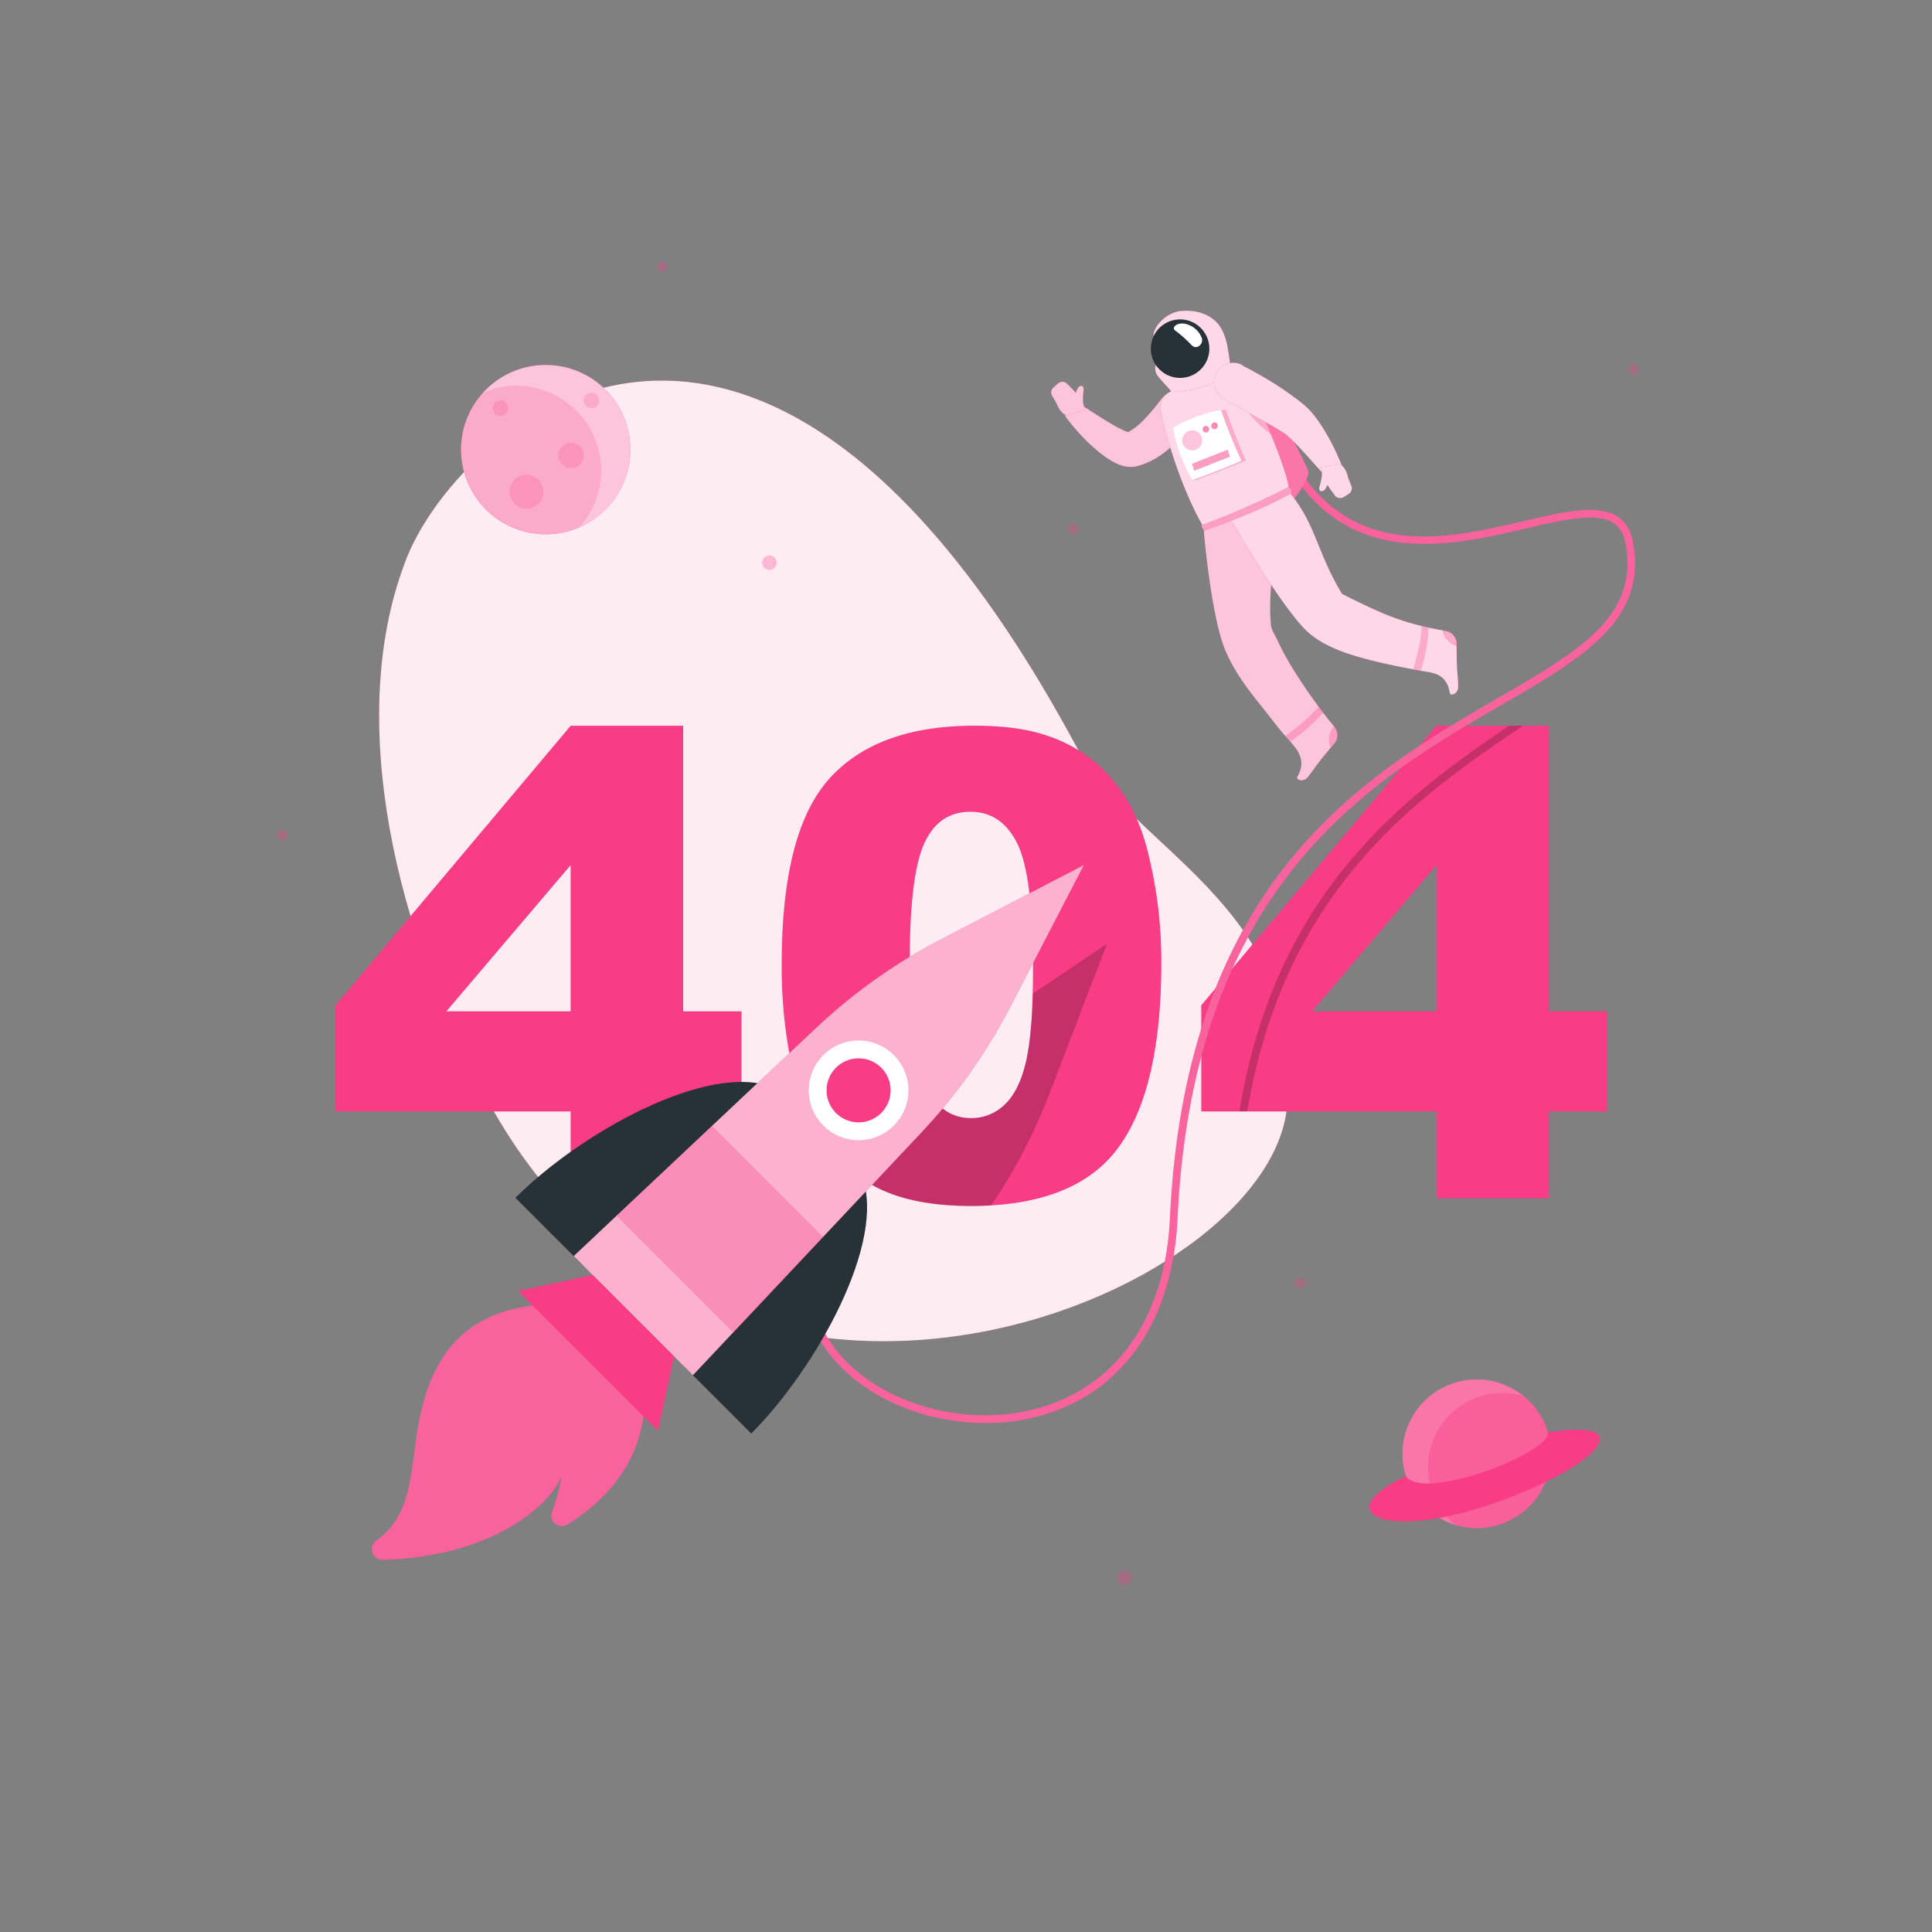 <svg xmlns="http://www.w3.org/2000/svg" viewBox="0 0 500 500"><rect x="0" y="0" width="500" height="500" fill="#808080" stroke="none"/><path d="M104.69 145.88c-15.32 40.81-2.09 95.9 21.58 139 61 111.9 209.44 48.63 206.88-2.19 3.48-48.48-40.12-62.88-54.91-90.06C195.42 39.21 117 111.47 104.69 145.88" style="fill:#f83c85"/><path d="M104.69 145.88c-15.32 40.81-2.09 95.9 21.58 139 61 111.9 209.44 48.63 206.88-2.19 3.48-48.48-40.12-62.88-54.91-90.06C195.42 39.21 117 111.47 104.69 145.88" style="fill:#fff;opacity:.9"/><path d="M147.68 287.64H86.83v-27.47l60.85-72.34h29.12v73.9h15.09v25.91H176.8v22.48h-29.12Zm0-25.91v-37.84l-32.16 37.84ZM202.3 249.51q0-34.29 12.34-48t37.61-13.7q12.13 0 19.93 3a36.8 36.8 0 0 1 12.71 7.79 41.6 41.6 0 0 1 7.75 10.09 52.4 52.4 0 0 1 4.55 12.34 115.4 115.4 0 0 1 3.36 28q0 32.72-11.07 47.89t-38.13 15.18q-15.18 0-24.53-4.84a39.76 39.76 0 0 1-15.33-14.19q-4.35-6.64-6.77-18.17a124.3 124.3 0 0 1-2.42-25.39m33.14.08q0 23 4.05 31.37t11.77 8.41a12.34 12.34 0 0 0 8.82-3.57q3.74-3.57 5.5-11.28t1.76-24q0-23.94-4.06-32.19t-12.18-8.24q-8.28 0-12 8.41t-3.66 31.09M371.74 287.64h-60.85v-27.47l60.85-72.34h29.12v73.9H416v25.91h-15.14v22.48h-29.12Zm0-25.91v-37.84l-32.15 37.84Z" style="fill:#f83c85"/><g style="opacity:.3"><path d="M201 145.62a1.87 1.87 0 1 1-1.86-1.87 1.86 1.86 0 0 1 1.86 1.87" style="fill:#f83c85"/><circle cx="72.97" cy="216.13" r="1.32" style="fill:#f83c85"/><circle cx="291.05" cy="408.33" r="1.89" style="fill:#f83c85"/><circle cx="336.5" cy="332" r="1.32" style="fill:#f83c85"/><path d="M424.17 95.62a1.32 1.32 0 1 1-1.32-1.32 1.32 1.32 0 0 1 1.32 1.32M172.75 69a1.32 1.32 0 1 1-1.32-1.32 1.33 1.33 0 0 1 1.32 1.32" style="fill:#f83c85"/><circle cx="277.7" cy="136.94" r="1.32" style="fill:#f83c85"/></g><circle cx="141.23" cy="116.36" r="21.91" style="fill:#f83c85"/><circle cx="141.23" cy="116.36" r="21.91" style="fill:#fff;opacity:.7"/><path d="M133.68 99.83a21.8 21.8 0 0 0-8.68 1.77 21.92 21.92 0 0 0 24.87 34.89 21.92 21.92 0 0 0-16.23-36.65Z" style="fill:#f83c85;opacity:.2"/><path d="M131.5 105.62a2 2 0 1 1-2-2 2 2 0 0 1 2 2M155.06 103.62a2 2 0 1 1-2-2 2 2 0 0 1 2 2M151.06 117.9a3.28 3.28 0 1 1-3.28-3.28 3.28 3.28 0 0 1 3.28 3.28M140.64 127.25a4.38 4.38 0 1 1-4.38-4.38 4.38 4.38 0 0 1 4.38 4.38" style="fill:#f83c85;opacity:.2"/><circle cx="382.2" cy="376.25" r="19.23" style="fill:#f83c85" transform="rotate(-76.72 382.179 376.25)"/><circle cx="382.2" cy="376.25" r="19.23" style="fill:#fff;opacity:.3" transform="rotate(-76.72 382.179 376.25)"/><path d="M394.33 361.34a19.22 19.22 0 0 0-17.67 33.32 19 19 0 0 0 5.53.82 19.23 19.23 0 0 0 12.14-34.14" style="fill:#f83c85;opacity:.4"/><path d="M363.83 382c-20.53 9.66-5.22 17.11 23.71 6.71 26.79-9.63 37-21.77 13-18 1.29 5.05-32.26 18.12-36.71 11.29" style="fill:#f83c85"/><path d="M394.1 187.83C367.21 206 332.4 230 322.79 287.64h-2.05c9.35-57 42.89-81.57 69.79-99.81Z" style="opacity:.2"/><path d="M255 368.27c-17 0-33.81-7.67-42-20.19-5.05-7.74-10.92-23.95 6.56-45.58l1.55 1.26c-12.36 15.3-14.64 30.65-6.43 43.23 10 15.3 33.59 23 53.73 17.52 20.63-5.61 33.15-23.55 34.36-49.22 4.13-87.81 50.78-114.86 84.84-134.61 21.17-12.27 36.46-21.13 33.1-39.84-.47-2.59-1.5-4.38-3.17-5.48-4.35-2.87-12.85-.88-22.69 1.41-19.31 4.5-45.75 10.66-61.5-16.13l1.73-1c15 25.53 39.57 19.8 59.32 15.2 10.29-2.39 19.17-4.46 24.24-1.13 2.15 1.41 3.47 3.64 4 6.8 3.61 20.08-13 29.72-34.05 41.92-33.67 19.52-79.77 46.25-83.85 133-1.26 26.6-14.32 45.21-35.84 51.06a52.9 52.9 0 0 1-13.9 1.78" style="fill:#f83c85"/><path d="M255 368.27c-17 0-33.81-7.67-42-20.19-5.05-7.74-10.92-23.95 6.56-45.58l1.55 1.26c-12.36 15.3-14.64 30.65-6.43 43.23 10 15.3 33.59 23 53.73 17.52 20.63-5.61 33.15-23.55 34.36-49.22 4.13-87.81 50.78-114.86 84.84-134.61 21.17-12.27 36.46-21.13 33.1-39.84-.47-2.59-1.5-4.38-3.17-5.48-4.35-2.87-12.85-.88-22.69 1.41-19.31 4.5-45.75 10.66-61.5-16.13l1.73-1c15 25.53 39.57 19.8 59.32 15.2 10.29-2.39 19.17-4.46 24.24-1.13 2.15 1.41 3.47 3.64 4 6.8 3.61 20.08-13 29.72-34.05 41.92-33.67 19.52-79.77 46.25-83.85 133-1.26 26.6-14.32 45.21-35.84 51.06a52.9 52.9 0 0 1-13.9 1.78" style="fill:#fff;opacity:.2"/><path d="M312.76 97a46 46 0 0 1 13.58 2.13s11 18.77 12.3 23.07c-.46 4.24-7.61 11.19-7.61 11.19Z" style="fill:#f83c85"/><path d="M312.76 97a46 46 0 0 1 13.58 2.13s11 18.77 12.3 23.07c-.46 4.24-7.61 11.19-7.61 11.19Z" style="fill:#fff;opacity:.3"/><path d="M345.34 188.13a141.4 141.4 0 0 1-11.56-16.38q-1.26-2.17-2.39-4.42c-.43-.85-.84-1.7-1.24-2.56a10.8 10.8 0 0 1-1.21-2.69c-1.2-12.67 3.14-22-1-32.17l-16.48 6.44s1.4 18.12 4.6 29c2 6.73 6.48 12.55 10.81 17.94 1.35 1.68 2.65 3.41 4 5.1s2.71 3.06 4 4.65c1.95 2.41 2.59 4.72 1.12 7.56l-.25.45c-.42.74 1.54 1.58 2.78 0 2-2.58 1.72-2.42 3.46-4.62 1.06-1.33 2.27-2.78 3.32-4a3.37 3.37 0 0 0 .04-4.3" style="fill:#f83c85"/><path d="M345.34 188.13a141.4 141.4 0 0 1-11.56-16.38q-1.26-2.17-2.39-4.42c-.43-.85-.84-1.7-1.24-2.56a10.8 10.8 0 0 1-1.21-2.69c-1.2-12.67 3.14-22-1-32.17l-16.48 6.44s1.4 18.12 4.6 29c2 6.73 6.48 12.55 10.81 17.94 1.35 1.68 2.65 3.41 4 5.1s2.71 3.06 4 4.65c1.95 2.41 2.59 4.72 1.12 7.56l-.25.45c-.42.74 1.54 1.58 2.78 0 2-2.58 1.72-2.42 3.46-4.62 1.06-1.33 2.27-2.78 3.32-4a3.37 3.37 0 0 0 .04-4.3" style="fill:#fff;opacity:.7"/><path d="M341.31 182.92a54.7 54.7 0 0 1-8.66 7.52c.43.48.85 1 1.28 1.46a44 44 0 0 0 8.5-7.51ZM345.34 188.13l-.12-.14a5.18 5.18 0 0 0-1.27 3.17 5 5 0 0 0 .38 2.35l.95-1.13a3.37 3.37 0 0 0 .06-4.25" style="fill:#f83c85;opacity:.3"/><path d="M308.84 109a35.4 35.4 0 0 1-6.37 7.19 23.3 23.3 0 0 1-4.42 3 19 19 0 0 1-2.58 1.09l-.68.22-.22.06-.47.13a6 6 0 0 1-.88.14 7.6 7.6 0 0 1-2.51-.23 12.2 12.2 0 0 1-2.94-1.27 25 25 0 0 1-2.15-1.41 40 40 0 0 1-3.58-3 53 53 0 0 1-6-6.74 2.51 2.51 0 0 1 3.35-3.62h.08c2.36 1.5 4.74 3.08 7.06 4.49 1.18.69 2.32 1.39 3.45 1.93a15 15 0 0 0 1.59.72 3.1 3.1 0 0 0 1.07.26c.06 0 0-.07-.37-.06a3 3 0 0 0-.35 0l-.22.05.33-.17a14 14 0 0 0 1.29-.79 18.4 18.4 0 0 0 2.5-2.12 64 64 0 0 0 4.9-5.79 5 5 0 0 1 8 5.93Z" style="fill:#f83c85"/><path d="M308.84 109a35.4 35.4 0 0 1-6.37 7.19 23.3 23.3 0 0 1-4.42 3 19 19 0 0 1-2.58 1.09l-.68.22-.22.06-.47.13a6 6 0 0 1-.88.14 7.6 7.6 0 0 1-2.51-.23 12.2 12.2 0 0 1-2.94-1.27 25 25 0 0 1-2.15-1.41 40 40 0 0 1-3.58-3 53 53 0 0 1-6-6.74 2.51 2.51 0 0 1 3.35-3.62h.08c2.36 1.5 4.74 3.08 7.06 4.49 1.18.69 2.32 1.39 3.45 1.93a15 15 0 0 0 1.59.72 3.1 3.1 0 0 0 1.07.26c.06 0 0-.07-.37-.06a3 3 0 0 0-.35 0l-.22.05.33-.17a14 14 0 0 0 1.29-.79 18.4 18.4 0 0 0 2.5-2.12 64 64 0 0 0 4.9-5.79 5 5 0 0 1 8 5.93Z" style="fill:#fff;opacity:.7"/><path d="m272.29 102.42 1.17 2s.89 2.62 2.68 3.1l4.86-1.57-.25-.41c-.62-.94-.55-2.77-.34-4.29s-.57-1.57-1.15-1.19a3.8 3.8 0 0 0-.84 1.65 8 8 0 0 0-.79-.93l-1.48-1.48a1.72 1.72 0 0 0-2.34-.06l-1.2 1.07a1.71 1.71 0 0 0-.32 2.11" style="fill:#f83c85"/><path d="m272.29 102.42 1.17 2s.89 2.62 2.68 3.1l4.86-1.57-.25-.41c-.62-.94-.55-2.77-.34-4.29s-.57-1.57-1.15-1.19a3.8 3.8 0 0 0-.84 1.65 8 8 0 0 0-.79-.93l-1.48-1.48a1.72 1.72 0 0 0-2.34-.06l-1.2 1.07a1.71 1.71 0 0 0-.32 2.11" style="fill:#fff;opacity:.7"/><path d="M317.67 95.22a59.6 59.6 0 0 0-15.34 6.47 4.32 4.32 0 0 0-1.94 4.53c1.93 9.44 6.32 22.08 11.06 30.13l22.11-9.15c.15-3.9-5.22-16.52-10.69-28.72-.98-2.19-2.87-3.82-5.2-3.26" style="fill:#f83c85"/><path d="M317.67 95.22a59.6 59.6 0 0 0-15.34 6.47 4.32 4.32 0 0 0-1.94 4.53c1.93 9.44 6.32 22.08 11.06 30.13l22.11-9.15c.15-3.9-5.22-16.52-10.69-28.72-.98-2.19-2.87-3.82-5.2-3.26" style="fill:#fff;opacity:.8"/><path d="m326.3 106.21-4.39-1.47c1 2.57 4.53 5.82 7 7.73-.8-2-1.69-4.1-2.61-6.26" style="fill:#f83c85;opacity:.3"/><path d="M316.22 85.32c-1.83-3.48-5.78-5.23-10.52-4.84-4 .34-7.54 4.42-7.12 6.62s3.78 3.14 4.42 3.9l-2.77 2a3 3 0 0 0-.6 4.29c1.17 1.48 2.71 3 3.6 4.12 7.66-.2 13.33-3.12 15.38-5.93-.77-3.56-.61-6.7-2.39-10.16" style="fill:#f83c85"/><path d="M316.22 85.32c-1.83-3.48-5.78-5.23-10.52-4.84-4 .34-7.54 4.42-7.12 6.62s3.78 3.14 4.42 3.9l-2.77 2a3 3 0 0 0-.6 4.29c1.17 1.48 2.71 3 3.6 4.12 7.66-.2 13.33-3.12 15.38-5.93-.77-3.56-.61-6.7-2.39-10.16" style="fill:#fff;opacity:.8"/><path d="M312.46 87.48a7.57 7.57 0 1 1-9.81-4.3 7.58 7.58 0 0 1 9.81 4.3" style="fill:#263238"/><path d="M377.39 177.6c-.11-3.29-.26-3-.35-5.77-.06-1.7-.07-3.59-.08-5.22a3.36 3.36 0 0 0-2.7-3.28c-1.32-.27-2.65-.52-4-.8-1.73-.37-3.44-.77-5.13-1.26-1.32-.38-2.62-.8-3.91-1.27s-2.74-1-4.08-1.62c-1.58-.67-3.14-1.39-4.68-2.14-1.73-.82-3.44-1.68-5.15-2.55-6.58-10.89-6.72-18.07-13.78-26.49l-15.16 6.86s11.14 19.76 18.72 28.14c4.37 4.82 11.22 7 17.33 8.58 4.41 1.13 8.88 2 13.35 2.83 1.74.32 3.63.44 5.13 1.48a5.74 5.74 0 0 1 2.14 3.45q.1.42.18.84c.19.84 2.24.2 2.17-1.78" style="fill:#f83c85"/><path d="M377.39 177.6c-.11-3.29-.26-3-.35-5.77-.06-1.7-.07-3.59-.08-5.22a3.36 3.36 0 0 0-2.7-3.28c-1.32-.27-2.65-.52-4-.8-1.73-.37-3.44-.77-5.13-1.26-1.32-.38-2.62-.8-3.91-1.27s-2.74-1-4.08-1.62c-1.58-.67-3.14-1.39-4.68-2.14-1.73-.82-3.44-1.68-5.15-2.55-6.58-10.89-6.72-18.07-13.78-26.49l-15.16 6.86s11.14 19.76 18.72 28.14c4.37 4.82 11.22 7 17.33 8.58 4.41 1.13 8.88 2 13.35 2.83 1.74.32 3.63.44 5.13 1.48a5.74 5.74 0 0 1 2.14 3.45q.1.42.18.84c.19.84 2.24.2 2.17-1.78" style="fill:#fff;opacity:.8"/><path d="M369.7 162.4c-.6-.13-1.2-.26-1.81-.41.05 3.46-1.57 9.42-2.16 11.23l1.9.36a38.1 38.1 0 0 0 2.07-11.18M377 166.61a3.36 3.36 0 0 0-2.69-3.28l-1-.19a4.58 4.58 0 0 0 1.63 2.9 5.1 5.1 0 0 0 2 1.14c.06-.18.06-.38.06-.57" style="fill:#f83c85;opacity:.3"/><path d="M311.05 87.54c.4 1.52-1.3 3.11-2.65 1.8a31 31 0 0 0-4.12-3.69c-1.39-.87.46-2.39 2.65-1.8a5.94 5.94 0 0 1 4.12 3.69" style="fill:#fff"/><path d="M311.16 135.86c-.7.26.58 1.46.58 1.46s14-4.79 22.5-9.72a1.88 1.88 0 0 0-.68-1.58 216 216 0 0 1-22.4 9.84" style="fill:#f83c85"/><path d="M311.16 135.86c-.7.26.58 1.46.58 1.46s14-4.79 22.5-9.72a1.88 1.88 0 0 0-.68-1.58 216 216 0 0 1-22.4 9.84" style="fill:#fff;opacity:.5"/><path d="M321.46 94.56c2.76 1.4 5.35 2.87 8 4.5 1.29.82 2.57 1.65 3.84 2.55s2.53 1.82 3.8 2.86l.47.39.59.54a13 13 0 0 1 1 1c.32.35.59.69.85 1s.54.68.77 1a44 44 0 0 1 2.58 4 59 59 0 0 1 4 8.35 2.52 2.52 0 0 1-4.19 2.62l-.05-.06c-2-2.13-3.93-4.37-5.87-6.46s-3.91-4.21-5.54-5.14c-2.27-1.41-4.8-2.82-7.31-4.2l-7.56-4.2a5 5 0 0 1 4.68-8.84Z" style="fill:#f83c85"/><path d="M321.46 94.56c2.76 1.4 5.35 2.87 8 4.5 1.29.82 2.57 1.65 3.84 2.55s2.53 1.82 3.8 2.86l.47.39.59.54a13 13 0 0 1 1 1c.32.35.59.69.85 1s.54.68.77 1a44 44 0 0 1 2.58 4 59 59 0 0 1 4 8.35 2.52 2.52 0 0 1-4.19 2.62l-.05-.06c-2-2.13-3.93-4.37-5.87-6.46s-3.91-4.21-5.54-5.14c-2.27-1.41-4.8-2.82-7.31-4.2l-7.56-4.2a5 5 0 0 1 4.68-8.84Z" style="fill:#fff;opacity:.8"/><path d="m349.73 125.74-.85-2.13s-.47-2.72-2.16-3.48l-5 .79.17.44c.46 1 .11 2.83-.34 4.29s.31 1.65.95 1.36c.36-.16.71-.81 1.09-1.5a8.5 8.5 0 0 0 .63 1l1.23 1.69a1.72 1.72 0 0 0 2.3.44l1.36-.87a1.7 1.7 0 0 0 .62-2.03" style="fill:#f83c85"/><path d="m349.73 125.74-.85-2.13s-.47-2.72-2.16-3.48l-5 .79.17.44c.46 1 .11 2.83-.34 4.29s.31 1.65.95 1.36c.36-.16.71-.81 1.09-1.5a8.5 8.5 0 0 0 .63 1l1.23 1.69a1.72 1.72 0 0 0 2.3.44l1.36-.87a1.7 1.7 0 0 0 .62-2.03" style="fill:#fff;opacity:.8"/><path d="m317.24 106.06-1.22.1-7.49 18.08a4 4 0 0 0 1.22-.1s9.76-3.64 12.71-5c-1.98-4.09-5.22-13.08-5.22-13.08" style="fill:#f83c85;opacity:.3"/><path d="M303.57 110.8a43.4 43.4 0 0 0 5 13.44c3.66-1.26 9.76-3.64 12.72-5a135 135 0 0 1-5.29-13.08c-3.13.21-10 2.84-12.43 4.64" style="fill:#fff"/><path d="M311 114.71a2.58 2.58 0 1 1-1.73-3.21 2.58 2.58 0 0 1 1.73 3.21" style="fill:#f83c85;opacity:.3"/><path d="M312.91 111.27a.85.85 0 1 1-.56-1 .84.84 0 0 1 .56 1M315.15 110.4a.85.85 0 1 1-1.62-.49.84.84 0 0 1 1.05-.56.85.85 0 0 1 .57 1.05" style="fill:#f83c85;opacity:.6"/><path d="m318.29 118.19-9.25 3.65-.55-1.82 9.24-3.65z" style="fill:#f83c85;opacity:.5"/><path d="M267.26 257.17a94 94 0 0 1-1.68 17.35q-1.77 7.71-5.5 11.28a12.3 12.3 0 0 1-8.81 3.57q-7.71 0-11.77-8.41a24 24 0 0 1-1.21-3.11 144 144 0 0 0-15.92 16l-5.31 6.26a38.6 38.6 0 0 0 9.77 7.19q9.34 4.83 24.52 4.84c1.78 0 3.5-.05 5.17-.15a143.4 143.4 0 0 0 15.1-29l14.85-38.72Z" style="opacity:.2"/><path d="m133.39 310 17.5 17.5 49-46.17c-16.89-6.45-49.73 11.86-66.5 28.67M194.42 371c-5.59-5.6-17.5-17.5-17.5-17.5l46.17-49c6.41 16.85-11.9 49.72-28.67 66.5" style="fill:#263238"/><path d="m261.4 260.7 19.09-36.81L243.68 243a144.2 144.2 0 0 0-32.44 23l-62.75 59.07 30.83 30.83 59.07-62.75a144.2 144.2 0 0 0 23.01-32.45" style="fill:#f83c85"/><path d="m261.4 260.7 19.09-36.81L243.68 243a144.2 144.2 0 0 0-32.44 23l-62.75 59.07 30.83 30.83 59.07-62.75a144.2 144.2 0 0 0 23.01-32.45" style="fill:#fff;opacity:.6"/><circle cx="222.2" cy="282.18" r="12.9" style="fill:#fff"/><circle cx="222.2" cy="282.18" r="8.29" style="fill:#f83c85"/><path d="m189.75 344.82-30.19-30.19 24.72-23.26 28.73 28.74z" style="fill:#f83c85;opacity:.3"/><path d="M140.22 337.62c-22.6 1.83-30.09 16.3-32.65 35.53-1.3 9.81-1.88 19.74-10.11 25.48a2.77 2.77 0 0 0 1.63 5.06c30.34-.95 44.49-15.8 46.27-22a43 43 0 0 1-2.49 9.47 2.76 2.76 0 0 0 4 3.39c8.51-5.33 19.19-15.15 19.9-31.08-6.26-8.87-26.55-25.85-26.55-25.85" style="fill:#f83c85"/><path d="M140.22 337.62c-22.6 1.83-30.09 16.3-32.65 35.53-1.3 9.81-1.88 19.74-10.11 25.48a2.77 2.77 0 0 0 1.63 5.06c30.34-.95 44.49-15.8 46.27-22a43 43 0 0 1-2.49 9.47 2.76 2.76 0 0 0 4 3.39c8.51-5.33 19.19-15.15 19.9-31.08-6.26-8.87-26.55-25.85-26.55-25.85" style="fill:#fff;opacity:.2"/><path d="m170.28 370.3-36.2-36.2 19.28-4.17 21.09 21.09z" style="fill:#f83c85"/></svg>